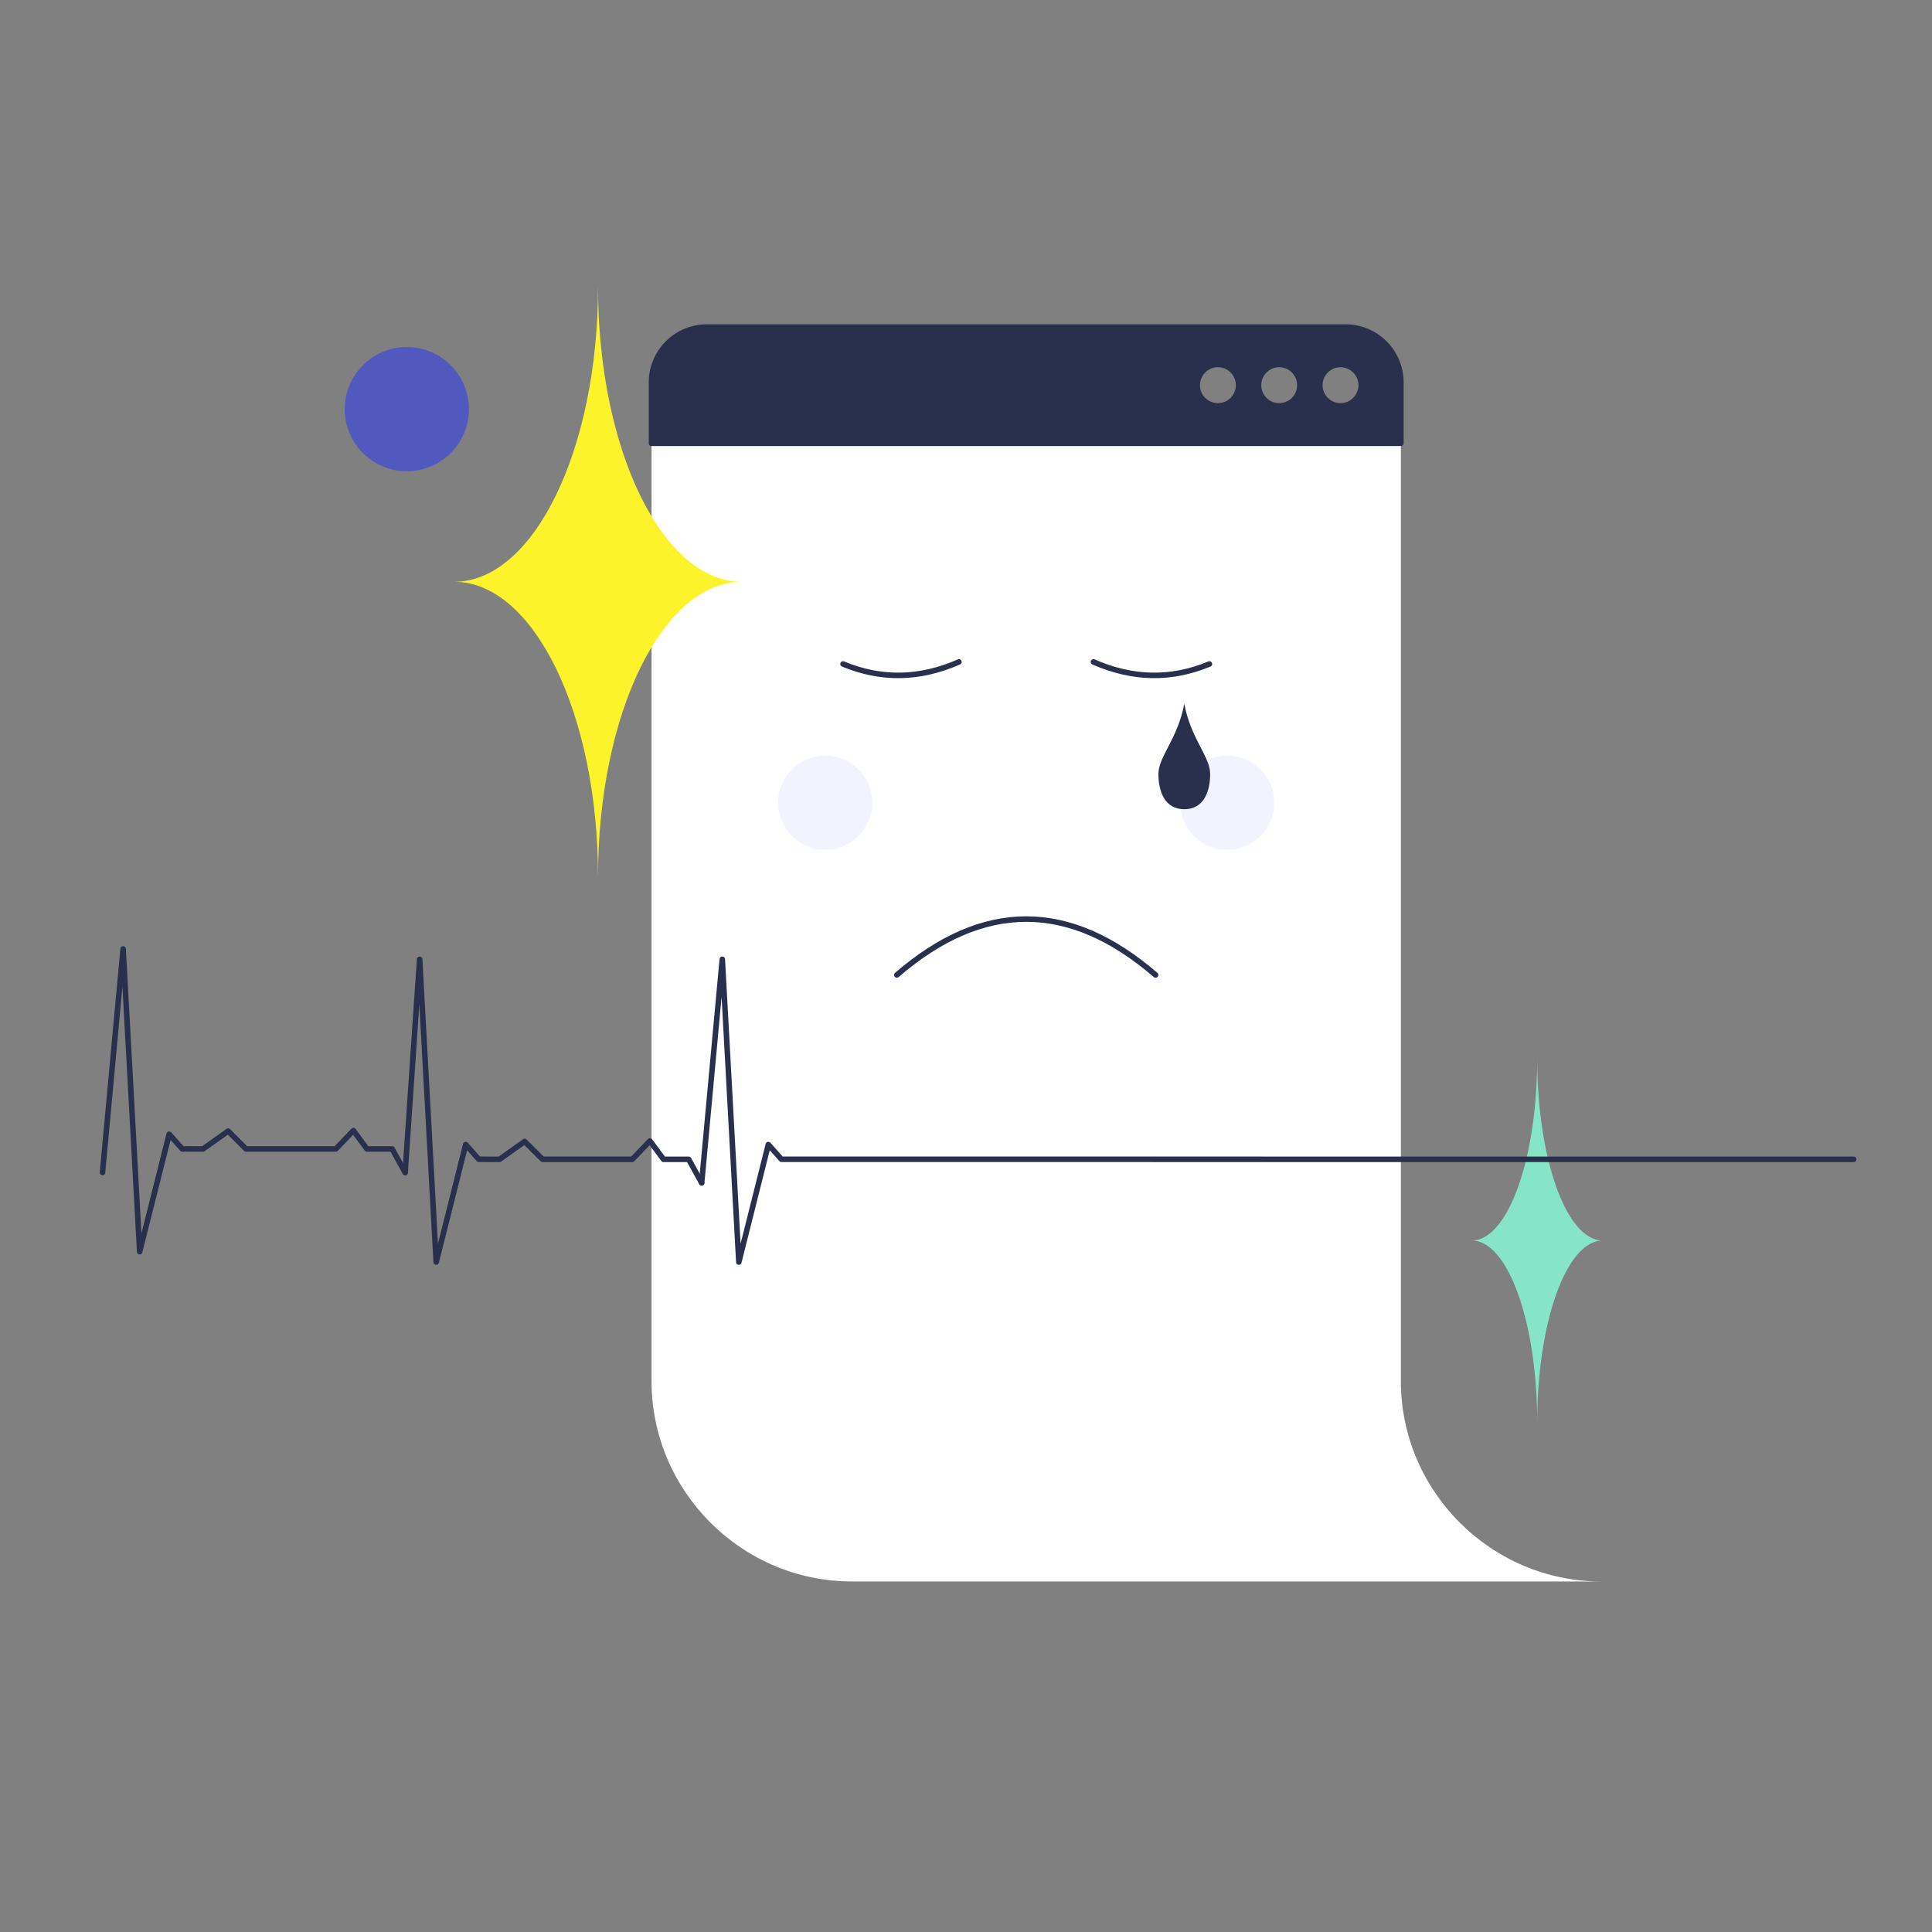 <svg xmlns="http://www.w3.org/2000/svg" shape-rendering="geometricPrecision" image-rendering="optimizeQuality" fill-rule="evenodd" clip-rule="evenodd" viewBox="0 0 700 700"><rect x="0" y="0" width="700" height="700" fill="#808080" stroke="none"/><path fill="#86e5c7" d="m580.67 449.46c-13.1 0-23.712-29.55-23.712-66 0 36.45-10.617 66-23.713 66 13.1 0 23.713 29.549 23.713 65.998 0-36.449 10.616-65.998 23.712-65.998"/><path fill="#fff" d="m236.06 160.62h271.5v339.75c0 39.944 32.682 72.63 72.63 72.63h-271.5c-39.945 0-72.63-32.682-72.63-72.63v-339.75"/><g stroke="#29304d" stroke-linejoin="round" stroke-linecap="round" stroke-width="2" stroke-miterlimit="22.926"><path fill="#29304d" d="m236.06 160.62h271.5v-22.12c0-11-8.999-20-20-20h-231.5c-11 0-20 8.999-20 20v22.12zm249.63-28.558c-4.142 0-7.5 3.358-7.5 7.5 0 4.142 3.358 7.5 7.5 7.5 4.142 0 7.5-3.358 7.5-7.5 0-4.142-3.358-7.5-7.5-7.5zm-22.2 0c-4.167 0-7.512 3.358-7.512 7.5 0 4.142 3.345 7.5 7.512 7.5 4.138 0 7.483-3.358 7.483-7.5 0-4.142-3.345-7.5-7.483-7.5zm-22.21 0c-4.167 0-7.512 3.358-7.512 7.5 0 4.142 3.345 7.5 7.512 7.5 4.138 0 7.483-3.358 7.483-7.5 0-4.142-3.345-7.5-7.483-7.5z"/><g fill="none"><path d="m254.23 428.57l7.47-81 5.99 109.69 10.69-42.56 4.75 5.33 388.5.02"/><path d="m37.14 424.82l7.469-81 5.998 109.69 10.693-42.56 4.74 5.33 7.5.02 9.13-6.48 6.47 6.47h32.53l6.37-6.66 4.93 6.67 9.12-.001 4.7 8.53"/><path d="m146.79 424.82l5.25-77.25 6 109.69 10.69-42.56 4.75 5.33 7.5.02 9.12-6.48 6.47 6.47h32.53l6.38-6.65 4.93 6.66 9.12-.001 4.7 8.53"/><path d="m324.94 353.25c31.25-27 62.5-27 93.75 0"/><path d="m396.19 239.83c14.21 6.245 28.21 6.495 42 .75"/><path d="m347.44 239.83c-14.21 6.245-28.21 6.495-42 .75"/></g></g><g fill-rule="nonzero"><g fill="#f2f3fe"><circle cx="298.97" cy="290.83" r="17.06"/><circle cx="444.65" cy="290.83" r="17.06"/></g><path fill="#29304d" d="m429.09 254.95c2.344 12.75 9.375 19.12 9.375 25.5 0 6.375-2.344 12.75-9.375 12.75-7.03 0-9.375-6.375-9.375-12.75 0-6.375 7.03-12.75 9.375-25.5"/></g><path fill="#fcf32a" d="m268.8 210.79c-28.783 0-52.12-47.846-52.12-106.87 0 59.02-23.335 106.87-52.12 106.87 28.783 0 52.12 47.846 52.12 106.87 0-59.02 23.335-106.87 52.12-106.87"/><circle fill="#5159be" cx="147.4" cy="148.24" r="22.5"/></svg>